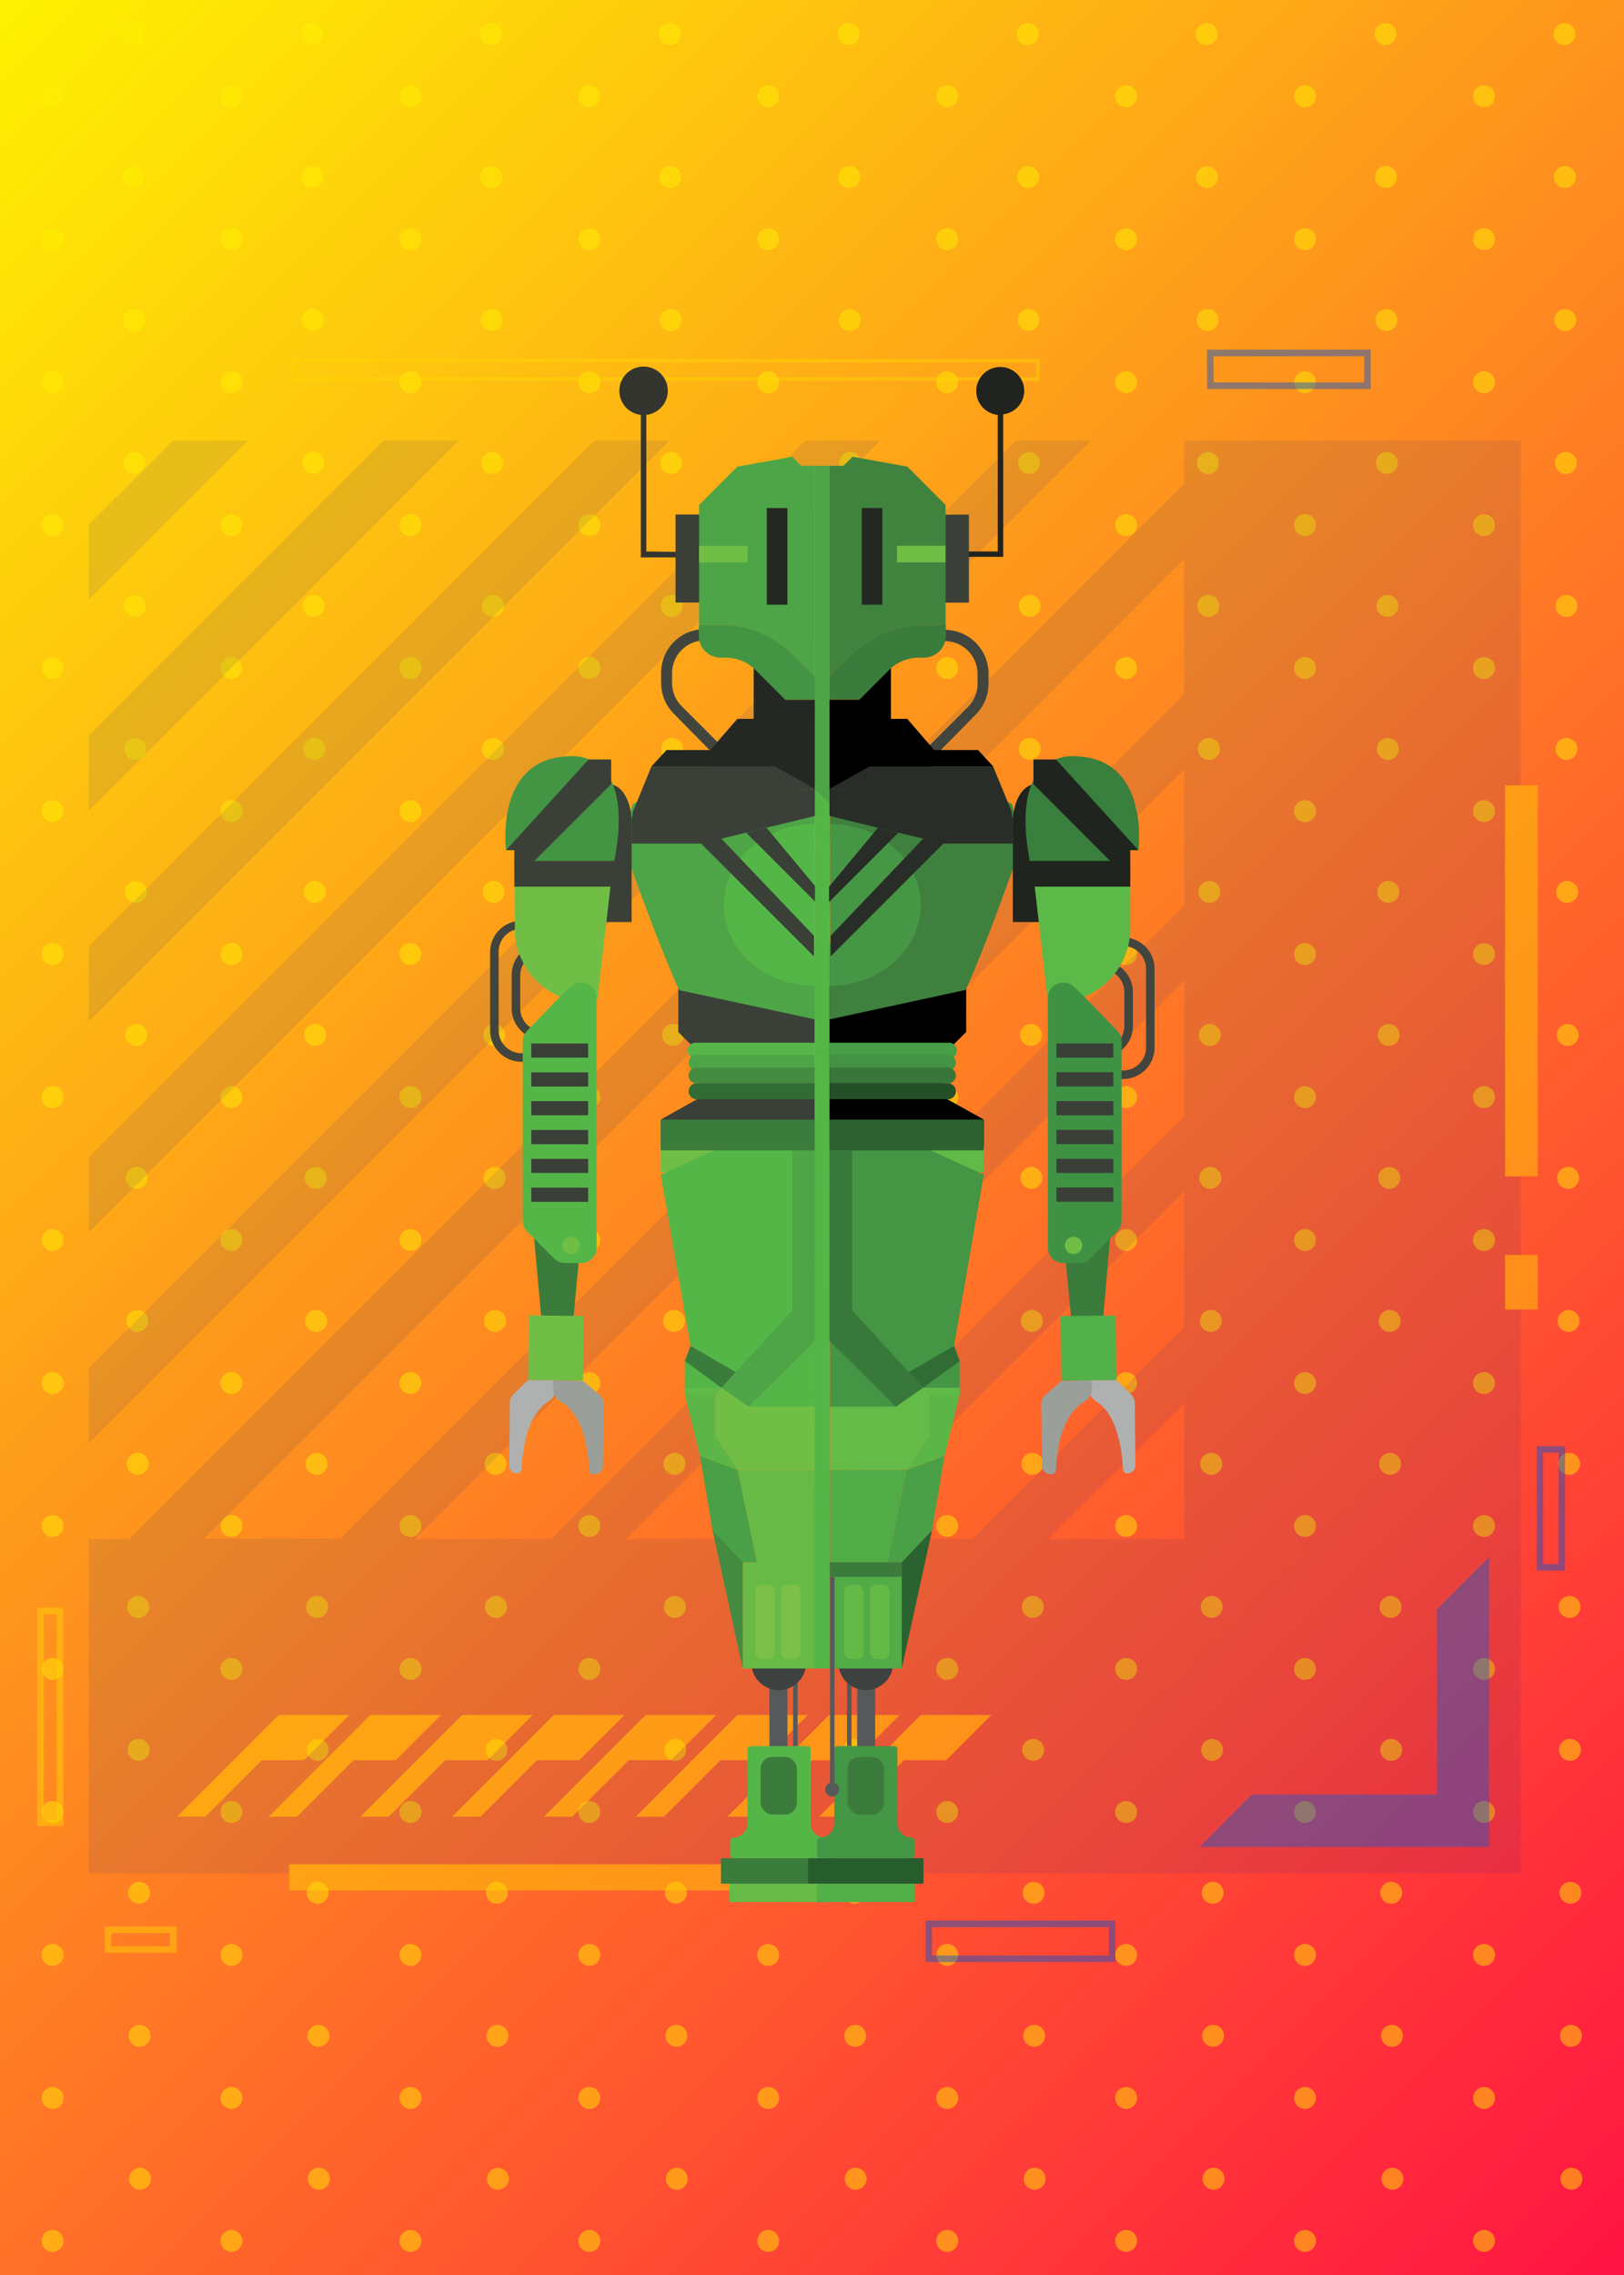 <svg xmlns="http://www.w3.org/2000/svg" xmlns:xlink="http://www.w3.org/1999/xlink" viewBox="0 0 148.25 207.55"><defs><clipPath id="clip-path"><rect width="148.25" height="207.55" style="fill:none"/></clipPath><linearGradient id="Degradado_sin_nombre_5" x1="-14.83" y1="14.83" x2="163.07" y2="192.72" gradientUnits="userSpaceOnUse"><stop offset="0" stop-color="#fef201"/><stop offset="1" stop-color="#ff1443"/></linearGradient></defs><title>Asset 168</title><g style="isolation:isolate"><g id="Layer_2" data-name="Layer 2"><g id="Layer_3" data-name="Layer 3"><g style="clip-path:url(#clip-path)"><rect width="148.25" height="207.55" style="fill:url(#Degradado_sin_nombre_5)"/><g style="opacity:0.46;mix-blend-mode:soft-light"><circle cx="4.8" cy="8.78" r="1" style="fill:#fef201"/><circle cx="4.8" cy="21.82" r="1" style="fill:#fef201"/><circle cx="4.8" cy="34.87" r="1" style="fill:#fef201"/><circle cx="4.8" cy="47.91" r="1" style="fill:#fef201"/><circle cx="4.8" cy="60.95" r="1" style="fill:#fef201"/><circle cx="4.8" cy="74" r="1" style="fill:#fef201"/><circle cx="4.8" cy="87.04" r="1" style="fill:#fef201"/><circle cx="4.8" cy="100.09" r="1" style="fill:#fef201"/><circle cx="4.8" cy="113.13" r="1" style="fill:#fef201"/><circle cx="4.8" cy="126.18" r="1" style="fill:#fef201"/><circle cx="4.8" cy="139.22" r="1" style="fill:#fef201"/><circle cx="4.8" cy="152.26" r="1" style="fill:#fef201"/><circle cx="4.8" cy="165.31" r="1" style="fill:#fef201"/><circle cx="4.8" cy="178.35" r="1" style="fill:#fef201"/><circle cx="4.8" cy="191.4" r="1" style="fill:#fef201"/><circle cx="4.8" cy="204.44" r="1" style="fill:#fef201"/><path d="M12.15,4.11a1,1,0,1,0,0-2,1,1,0,0,0-1,1A1,1,0,0,0,12.15,4.11Z" style="fill:#fef201"/><path d="M12.18,15.15a1,1,0,1,0,1,1A1,1,0,0,0,12.18,15.15Z" style="fill:#fef201"/><path d="M12.23,28.2a1,1,0,1,0,1,1A1,1,0,0,0,12.23,28.2Z" style="fill:#fef201"/><path d="M12.27,41.24a1,1,0,1,0,0,2,1,1,0,0,0,0-2Z" style="fill:#fef201"/><path d="M12.31,54.28a1,1,0,0,0-1,1,1,1,0,0,0,1,1,1,1,0,1,0,0-2Z" style="fill:#fef201"/><path d="M12.36,67.33a1,1,0,1,0,1,1A1,1,0,0,0,12.36,67.33Z" style="fill:#fef201"/><path d="M12.4,80.37a1,1,0,0,0-1,1,1,1,0,0,0,2,0A1,1,0,0,0,12.4,80.37Z" style="fill:#fef201"/><path d="M12.44,93.42a1,1,0,1,0,0,2,1,1,0,0,0,0-2Z" style="fill:#fef201"/><path d="M12.48,106.46a1,1,0,0,0,0,2,1,1,0,1,0,0-2Z" style="fill:#fef201"/><path d="M12.53,119.51a1,1,0,1,0,0,2,1,1,0,0,0,1-1A1,1,0,0,0,12.53,119.51Z" style="fill:#fef201"/><path d="M12.57,132.55a1,1,0,1,0,1,1A1,1,0,0,0,12.57,132.55Z" style="fill:#fef201"/><path d="M12.61,145.6a1,1,0,0,0-1,1,1,1,0,0,0,1,1,1,1,0,0,0,1-1A1,1,0,0,0,12.61,145.6Z" style="fill:#fef201"/><path d="M12.65,158.64a1,1,0,1,0,1,1A1,1,0,0,0,12.65,158.64Z" style="fill:#fef201"/><path d="M12.7,171.68a1,1,0,0,0-1,1,1,1,0,0,0,2,0A1,1,0,0,0,12.7,171.68Z" style="fill:#fef201"/><path d="M12.74,184.73a1,1,0,1,0,1,1A1,1,0,0,0,12.74,184.73Z" style="fill:#fef201"/><path d="M12.78,197.77a1,1,0,1,0,0,2,1,1,0,0,0,1-1A1,1,0,0,0,12.78,197.77Z" style="fill:#fef201"/><circle cx="21.13" cy="8.78" r="1" style="fill:#fef201"/><circle cx="21.13" cy="21.82" r="1" style="fill:#fef201"/><circle cx="21.13" cy="34.87" r="1" style="fill:#fef201"/><circle cx="21.13" cy="47.91" r="1" style="fill:#fef201"/><circle cx="21.13" cy="60.95" r="1" style="fill:#fef201"/><circle cx="21.13" cy="74" r="1" style="fill:#fef201"/><circle cx="21.13" cy="87.04" r="1" style="fill:#fef201"/><circle cx="21.13" cy="100.09" r="1" style="fill:#fef201"/><circle cx="21.13" cy="113.13" r="1" style="fill:#fef201"/><circle cx="21.13" cy="126.18" r="1" style="fill:#fef201"/><circle cx="21.13" cy="139.22" r="1" style="fill:#fef201"/><circle cx="21.13" cy="152.26" r="1" style="fill:#fef201"/><circle cx="21.13" cy="165.31" r="1" style="fill:#fef201"/><circle cx="21.13" cy="178.35" r="1" style="fill:#fef201"/><circle cx="21.13" cy="191.4" r="1" style="fill:#fef201"/><circle cx="21.13" cy="204.44" r="1" style="fill:#fef201"/><path d="M28.48,4.11a1,1,0,0,0,1-1,1,1,0,1,0-1,1Z" style="fill:#fef201"/><path d="M28.52,15.15a1,1,0,0,0-1,1,1,1,0,1,0,1-1Z" style="fill:#fef201"/><path d="M28.56,28.2a1,1,0,0,0-1,1,1,1,0,0,0,1,1,1,1,0,0,0,0-2Z" style="fill:#fef201"/><path d="M28.6,41.24a1,1,0,0,0,0,2,1,1,0,1,0,0-2Z" style="fill:#fef201"/><path d="M28.65,54.28a1,1,0,0,0-1,1,1,1,0,0,0,1,1,1,1,0,1,0,0-2Z" style="fill:#fef201"/><path d="M28.69,67.33a1,1,0,1,0,1,1A1,1,0,0,0,28.69,67.33Z" style="fill:#fef201"/><path d="M28.73,80.37a1,1,0,1,0,0,2,1,1,0,0,0,1-1A1,1,0,0,0,28.73,80.37Z" style="fill:#fef201"/><path d="M28.77,93.42a1,1,0,0,0,0,2,1,1,0,1,0,0-2Z" style="fill:#fef201"/><path d="M28.82,106.46a1,1,0,1,0,1,1A1,1,0,0,0,28.82,106.46Z" style="fill:#fef201"/><path d="M28.86,119.51a1,1,0,1,0,1,1A1,1,0,0,0,28.86,119.51Z" style="fill:#fef201"/><path d="M28.9,132.55a1,1,0,1,0,1,1A1,1,0,0,0,28.9,132.55Z" style="fill:#fef201"/><path d="M28.94,145.6a1,1,0,0,0,0,2,1,1,0,0,0,1-1A1,1,0,0,0,28.94,145.6Z" style="fill:#fef201"/><path d="M29,158.64a1,1,0,1,0,1,1A1,1,0,0,0,29,158.64Z" style="fill:#fef201"/><path d="M29,171.68a1,1,0,0,0-1,1,1,1,0,0,0,2,0A1,1,0,0,0,29,171.68Z" style="fill:#fef201"/><path d="M29.07,184.73a1,1,0,0,0-1,1,1,1,0,1,0,1-1Z" style="fill:#fef201"/><path d="M29.11,197.77a1,1,0,1,0,1,1A1,1,0,0,0,29.11,197.77Z" style="fill:#fef201"/><circle cx="37.47" cy="8.78" r="1" style="fill:#fef201"/><circle cx="37.47" cy="21.82" r="1" style="fill:#fef201"/><circle cx="37.47" cy="34.87" r="1" style="fill:#fef201"/><circle cx="37.47" cy="47.91" r="1" style="fill:#fef201"/><circle cx="37.47" cy="60.95" r="1" style="fill:#fef201"/><circle cx="37.47" cy="74" r="1" style="fill:#fef201"/><circle cx="37.47" cy="87.04" r="1" style="fill:#fef201"/><circle cx="37.47" cy="100.09" r="1" style="fill:#fef201"/><circle cx="37.47" cy="113.13" r="1" style="fill:#fef201"/><circle cx="37.47" cy="126.18" r="1" style="fill:#fef201"/><circle cx="37.47" cy="139.22" r="1" style="fill:#fef201"/><circle cx="37.47" cy="152.26" r="1" style="fill:#fef201"/><circle cx="37.47" cy="165.31" r="1" style="fill:#fef201"/><circle cx="37.47" cy="178.35" r="1" style="fill:#fef201"/><circle cx="37.47" cy="191.4" r="1" style="fill:#fef201"/><circle cx="37.47" cy="204.44" r="1" style="fill:#fef201"/><path d="M44.82,4.11a1,1,0,1,0-1-1A1,1,0,0,0,44.82,4.11Z" style="fill:#fef201"/><path d="M44.85,15.15a1,1,0,1,0,0,2,1,1,0,0,0,1-1A1,1,0,0,0,44.85,15.15Z" style="fill:#fef201"/><path d="M44.89,28.2a1,1,0,0,0,0,2,1,1,0,0,0,1-1A1,1,0,0,0,44.89,28.2Z" style="fill:#fef201"/><path d="M44.94,41.24a1,1,0,1,0,1,1A1,1,0,0,0,44.94,41.24Z" style="fill:#fef201"/><path d="M45,54.28a1,1,0,0,0-1,1,1,1,0,0,0,2,0A1,1,0,0,0,45,54.28Z" style="fill:#fef201"/><path d="M45,67.33a1,1,0,0,0-1,1,1,1,0,1,0,1-1Z" style="fill:#fef201"/><path d="M45.06,80.37a1,1,0,0,0-1,1,1,1,0,0,0,1,1,1,1,0,1,0,0-2Z" style="fill:#fef201"/><path d="M45.11,93.42a1,1,0,1,0,1,1A1,1,0,0,0,45.11,93.42Z" style="fill:#fef201"/><path d="M45.15,106.46a1,1,0,1,0,0,2,1,1,0,0,0,0-2Z" style="fill:#fef201"/><path d="M45.19,119.51a1,1,0,0,0-1,1,1,1,0,1,0,1-1Z" style="fill:#fef201"/><path d="M45.24,132.55a1,1,0,1,0,1,1A1,1,0,0,0,45.24,132.55Z" style="fill:#fef201"/><path d="M45.28,145.6a1,1,0,1,0,1,1A1,1,0,0,0,45.28,145.6Z" style="fill:#fef201"/><path d="M45.32,158.64a1,1,0,1,0,0,2,1,1,0,0,0,0-2Z" style="fill:#fef201"/><path d="M45.36,171.68a1,1,0,0,0-1,1,1,1,0,0,0,1,1,1,1,0,1,0,0-2Z" style="fill:#fef201"/><path d="M45.41,184.73a1,1,0,1,0,1,1A1,1,0,0,0,45.41,184.73Z" style="fill:#fef201"/><path d="M45.45,197.77a1,1,0,0,0-1,1,1,1,0,1,0,1-1Z" style="fill:#fef201"/><circle cx="53.8" cy="8.78" r="1" style="fill:#fef201"/><circle cx="53.8" cy="21.82" r="1" style="fill:#fef201"/><circle cx="53.8" cy="34.87" r="1" style="fill:#fef201"/><circle cx="53.8" cy="47.91" r="1" style="fill:#fef201"/><circle cx="53.8" cy="60.95" r="1" style="fill:#fef201"/><circle cx="53.8" cy="74" r="1" style="fill:#fef201"/><circle cx="53.8" cy="87.04" r="1" style="fill:#fef201"/><circle cx="53.8" cy="100.09" r="1" style="fill:#fef201"/><circle cx="53.8" cy="113.13" r="1" style="fill:#fef201"/><circle cx="53.8" cy="126.18" r="1" style="fill:#fef201"/><circle cx="53.8" cy="139.22" r="1" style="fill:#fef201"/><circle cx="53.8" cy="152.26" r="1" style="fill:#fef201"/><circle cx="53.8" cy="165.31" r="1" style="fill:#fef201"/><circle cx="53.8" cy="178.35" r="1" style="fill:#fef201"/><circle cx="53.8" cy="191.4" r="1" style="fill:#fef201"/><circle cx="53.8" cy="204.44" r="1" style="fill:#fef201"/><path d="M61.15,4.11a1,1,0,1,0,0-2,1,1,0,0,0-1,1A1,1,0,0,0,61.15,4.11Z" style="fill:#fef201"/><path d="M61.18,15.15a1,1,0,1,0,1,1A1,1,0,0,0,61.18,15.15Z" style="fill:#fef201"/><path d="M61.23,28.2a1,1,0,1,0,1,1A1,1,0,0,0,61.23,28.2Z" style="fill:#fef201"/><path d="M61.27,41.24a1,1,0,1,0,0,2,1,1,0,0,0,0-2Z" style="fill:#fef201"/><path d="M61.31,54.28a1,1,0,0,0-1,1,1,1,0,0,0,1,1,1,1,0,1,0,0-2Z" style="fill:#fef201"/><path d="M61.36,67.33a1,1,0,1,0,1,1A1,1,0,0,0,61.36,67.33Z" style="fill:#fef201"/><path d="M61.4,80.37a1,1,0,0,0-1,1,1,1,0,0,0,2,0A1,1,0,0,0,61.4,80.37Z" style="fill:#fef201"/><path d="M61.44,93.42a1,1,0,1,0,0,2,1,1,0,0,0,0-2Z" style="fill:#fef201"/><path d="M61.48,106.46a1,1,0,0,0,0,2,1,1,0,1,0,0-2Z" style="fill:#fef201"/><path d="M61.53,119.51a1,1,0,0,0,0,2,1,1,0,0,0,1-1A1,1,0,0,0,61.53,119.51Z" style="fill:#fef201"/><path d="M61.57,132.55a1,1,0,1,0,1,1A1,1,0,0,0,61.57,132.55Z" style="fill:#fef201"/><path d="M61.61,145.6a1,1,0,0,0-1,1,1,1,0,0,0,1,1,1,1,0,0,0,1-1A1,1,0,0,0,61.61,145.6Z" style="fill:#fef201"/><path d="M61.65,158.64a1,1,0,1,0,1,1A1,1,0,0,0,61.65,158.64Z" style="fill:#fef201"/><path d="M61.7,171.68a1,1,0,0,0-1,1,1,1,0,0,0,2,0A1,1,0,0,0,61.7,171.68Z" style="fill:#fef201"/><path d="M61.74,184.73a1,1,0,1,0,1,1A1,1,0,0,0,61.74,184.73Z" style="fill:#fef201"/><path d="M61.78,197.77a1,1,0,1,0,0,2,1,1,0,0,0,1-1A1,1,0,0,0,61.78,197.77Z" style="fill:#fef201"/><circle cx="70.13" cy="8.78" r="1" style="fill:#fef201"/><circle cx="70.13" cy="21.82" r="1" style="fill:#fef201"/><circle cx="70.13" cy="34.87" r="1" style="fill:#fef201"/><circle cx="70.13" cy="47.91" r="1" style="fill:#fef201"/><circle cx="70.13" cy="60.95" r="1" style="fill:#fef201"/><circle cx="70.13" cy="74" r="1" style="fill:#fef201"/><circle cx="70.13" cy="87.04" r="1" style="fill:#fef201"/><circle cx="70.13" cy="100.09" r="1" style="fill:#fef201"/><circle cx="70.13" cy="113.13" r="1" style="fill:#fef201"/><circle cx="70.13" cy="126.18" r="1" style="fill:#fef201"/><circle cx="70.13" cy="139.22" r="1" style="fill:#fef201"/><circle cx="70.13" cy="152.26" r="1" style="fill:#fef201"/><circle cx="70.13" cy="165.31" r="1" style="fill:#fef201"/><circle cx="70.13" cy="178.35" r="1" style="fill:#fef201"/><circle cx="70.13" cy="191.4" r="1" style="fill:#fef201"/><circle cx="70.13" cy="204.44" r="1" style="fill:#fef201"/><path d="M77.48,4.11a1,1,0,0,0,1-1,1,1,0,1,0-1,1Z" style="fill:#fef201"/><path d="M77.52,15.15a1,1,0,0,0-1,1,1,1,0,1,0,1-1Z" style="fill:#fef201"/><path d="M77.56,28.2a1,1,0,0,0-1,1,1,1,0,0,0,1,1,1,1,0,0,0,0-2Z" style="fill:#fef201"/><path d="M77.6,41.24a1,1,0,0,0,0,2,1,1,0,1,0,0-2Z" style="fill:#fef201"/><path d="M77.65,54.28a1,1,0,0,0-1,1,1,1,0,0,0,1,1,1,1,0,0,0,0-2Z" style="fill:#fef201"/><path d="M77.69,67.33a1,1,0,1,0,1,1A1,1,0,0,0,77.69,67.33Z" style="fill:#fef201"/><path d="M77.73,80.37a1,1,0,1,0,0,2,1,1,0,0,0,1-1A1,1,0,0,0,77.73,80.37Z" style="fill:#fef201"/><path d="M77.77,93.42a1,1,0,0,0,0,2,1,1,0,1,0,0-2Z" style="fill:#fef201"/><path d="M77.82,106.46a1,1,0,1,0,1,1A1,1,0,0,0,77.82,106.46Z" style="fill:#fef201"/><path d="M77.86,119.51a1,1,0,1,0,1,1A1,1,0,0,0,77.86,119.51Z" style="fill:#fef201"/><path d="M77.9,132.55a1,1,0,1,0,1,1A1,1,0,0,0,77.9,132.55Z" style="fill:#fef201"/><path d="M77.94,145.6a1,1,0,0,0,0,2,1,1,0,0,0,1-1A1,1,0,0,0,77.94,145.6Z" style="fill:#fef201"/><path d="M78,158.64a1,1,0,1,0,1,1A1,1,0,0,0,78,158.64Z" style="fill:#fef201"/><path d="M78,171.68a1,1,0,0,0-1,1,1,1,0,0,0,2,0A1,1,0,0,0,78,171.68Z" style="fill:#fef201"/><path d="M78.07,184.73a1,1,0,0,0-1,1,1,1,0,1,0,1-1Z" style="fill:#fef201"/><path d="M78.11,197.77a1,1,0,1,0,1,1A1,1,0,0,0,78.11,197.77Z" style="fill:#fef201"/><circle cx="86.47" cy="8.78" r="1" style="fill:#fef201"/><circle cx="86.47" cy="21.82" r="1" style="fill:#fef201"/><circle cx="86.47" cy="34.87" r="1" style="fill:#fef201"/><circle cx="86.47" cy="47.91" r="1" style="fill:#fef201"/><circle cx="86.47" cy="60.95" r="1" style="fill:#fef201"/><circle cx="86.47" cy="74" r="1" style="fill:#fef201"/><circle cx="86.47" cy="87.04" r="1" style="fill:#fef201"/><circle cx="86.47" cy="100.09" r="1" style="fill:#fef201"/><circle cx="86.47" cy="113.13" r="1" style="fill:#fef201"/><circle cx="86.47" cy="126.18" r="1" style="fill:#fef201"/><circle cx="86.47" cy="139.22" r="1" style="fill:#fef201"/><circle cx="86.47" cy="152.26" r="1" style="fill:#fef201"/><circle cx="86.47" cy="165.31" r="1" style="fill:#fef201"/><circle cx="86.47" cy="178.35" r="1" style="fill:#fef201"/><circle cx="86.47" cy="191.4" r="1" style="fill:#fef201"/><circle cx="86.47" cy="204.44" r="1" style="fill:#fef201"/><path d="M93.82,4.11a1,1,0,1,0-1-1A1,1,0,0,0,93.82,4.11Z" style="fill:#fef201"/><path d="M93.85,15.15a1,1,0,1,0,0,2,1,1,0,0,0,1-1A1,1,0,0,0,93.85,15.15Z" style="fill:#fef201"/><path d="M93.89,28.2a1,1,0,0,0,0,2,1,1,0,0,0,1-1A1,1,0,0,0,93.89,28.2Z" style="fill:#fef201"/><path d="M93.94,41.24a1,1,0,1,0,1,1A1,1,0,0,0,93.94,41.24Z" style="fill:#fef201"/><path d="M94,54.28a1,1,0,0,0-1,1,1,1,0,0,0,2,0A1,1,0,0,0,94,54.28Z" style="fill:#fef201"/><path d="M94,67.33a1,1,0,0,0-1,1,1,1,0,1,0,1-1Z" style="fill:#fef201"/><path d="M94.06,80.37a1,1,0,0,0-1,1,1,1,0,0,0,1,1,1,1,0,1,0,0-2Z" style="fill:#fef201"/><path d="M94.11,93.42a1,1,0,1,0,1,1A1,1,0,0,0,94.11,93.42Z" style="fill:#fef201"/><path d="M94.15,106.46a1,1,0,1,0,0,2,1,1,0,0,0,0-2Z" style="fill:#fef201"/><path d="M94.19,119.51a1,1,0,0,0-1,1,1,1,0,1,0,1-1Z" style="fill:#fef201"/><path d="M94.24,132.55a1,1,0,1,0,1,1A1,1,0,0,0,94.24,132.55Z" style="fill:#fef201"/><path d="M94.28,145.6a1,1,0,1,0,1,1A1,1,0,0,0,94.28,145.6Z" style="fill:#fef201"/><path d="M94.32,158.64a1,1,0,1,0,0,2,1,1,0,0,0,0-2Z" style="fill:#fef201"/><path d="M94.36,171.68a1,1,0,0,0-1,1,1,1,0,0,0,1,1,1,1,0,1,0,0-2Z" style="fill:#fef201"/><path d="M94.41,184.73a1,1,0,1,0,1,1A1,1,0,0,0,94.41,184.73Z" style="fill:#fef201"/><path d="M94.45,197.77a1,1,0,0,0-1,1,1,1,0,1,0,1-1Z" style="fill:#fef201"/><circle cx="102.8" cy="8.78" r="1" style="fill:#fef201"/><circle cx="102.8" cy="21.82" r="1" style="fill:#fef201"/><circle cx="102.8" cy="34.87" r="1" style="fill:#fef201"/><circle cx="102.8" cy="47.91" r="1" style="fill:#fef201"/><circle cx="102.8" cy="60.95" r="1" style="fill:#fef201"/><circle cx="102.8" cy="74" r="1" style="fill:#fef201"/><circle cx="102.8" cy="87.04" r="1" style="fill:#fef201"/><circle cx="102.8" cy="100.09" r="1" style="fill:#fef201"/><circle cx="102.8" cy="113.13" r="1" style="fill:#fef201"/><circle cx="102.8" cy="126.18" r="1" style="fill:#fef201"/><circle cx="102.8" cy="139.22" r="1" style="fill:#fef201"/><circle cx="102.8" cy="152.26" r="1" style="fill:#fef201"/><circle cx="102.8" cy="165.31" r="1" style="fill:#fef201"/><circle cx="102.8" cy="178.35" r="1" style="fill:#fef201"/><circle cx="102.8" cy="191.4" r="1" style="fill:#fef201"/><circle cx="102.8" cy="204.44" r="1" style="fill:#fef201"/><path d="M110.15,4.11a1,1,0,1,0,0-2,1,1,0,0,0-1,1A1,1,0,0,0,110.15,4.11Z" style="fill:#fef201"/><path d="M110.18,15.15a1,1,0,1,0,1,1A1,1,0,0,0,110.18,15.15Z" style="fill:#fef201"/><path d="M110.23,28.2a1,1,0,1,0,1,1A1,1,0,0,0,110.23,28.2Z" style="fill:#fef201"/><path d="M110.27,41.24a1,1,0,1,0,0,2,1,1,0,0,0,0-2Z" style="fill:#fef201"/><path d="M110.31,54.28a1,1,0,0,0-1,1,1,1,0,0,0,1,1,1,1,0,1,0,0-2Z" style="fill:#fef201"/><path d="M110.36,67.33a1,1,0,1,0,1,1A1,1,0,0,0,110.36,67.33Z" style="fill:#fef201"/><path d="M110.4,80.37a1,1,0,0,0-1,1,1,1,0,0,0,2,0A1,1,0,0,0,110.4,80.37Z" style="fill:#fef201"/><path d="M110.44,93.42a1,1,0,1,0,0,2,1,1,0,0,0,0-2Z" style="fill:#fef201"/><path d="M110.48,106.46a1,1,0,0,0,0,2,1,1,0,1,0,0-2Z" style="fill:#fef201"/><path d="M110.53,119.51a1,1,0,0,0,0,2,1,1,0,0,0,1-1A1,1,0,0,0,110.53,119.51Z" style="fill:#fef201"/><path d="M110.57,132.55a1,1,0,1,0,1,1A1,1,0,0,0,110.57,132.55Z" style="fill:#fef201"/><path d="M110.61,145.6a1,1,0,0,0-1,1,1,1,0,0,0,1,1,1,1,0,0,0,1-1A1,1,0,0,0,110.61,145.6Z" style="fill:#fef201"/><path d="M110.65,158.64a1,1,0,1,0,1,1A1,1,0,0,0,110.65,158.64Z" style="fill:#fef201"/><path d="M110.7,171.68a1,1,0,0,0-1,1,1,1,0,0,0,2,0A1,1,0,0,0,110.7,171.68Z" style="fill:#fef201"/><path d="M110.74,184.73a1,1,0,1,0,1,1A1,1,0,0,0,110.74,184.73Z" style="fill:#fef201"/><path d="M110.78,197.77a1,1,0,1,0,0,2,1,1,0,0,0,1-1A1,1,0,0,0,110.78,197.77Z" style="fill:#fef201"/><circle cx="119.13" cy="8.78" r="1" style="fill:#fef201"/><circle cx="119.13" cy="21.82" r="1" style="fill:#fef201"/><circle cx="119.13" cy="34.87" r="1" style="fill:#fef201"/><circle cx="119.13" cy="47.91" r="1" style="fill:#fef201"/><circle cx="119.13" cy="60.95" r="1" style="fill:#fef201"/><circle cx="119.13" cy="74" r="1" style="fill:#fef201"/><circle cx="119.13" cy="87.04" r="1" style="fill:#fef201"/><circle cx="119.13" cy="100.09" r="1" style="fill:#fef201"/><circle cx="119.13" cy="113.13" r="1" style="fill:#fef201"/><circle cx="119.13" cy="126.18" r="1" style="fill:#fef201"/><circle cx="119.13" cy="139.22" r="1" style="fill:#fef201"/><circle cx="119.13" cy="152.26" r="1" style="fill:#fef201"/><circle cx="119.13" cy="165.31" r="1" style="fill:#fef201"/><circle cx="119.13" cy="178.35" r="1" style="fill:#fef201"/><circle cx="119.13" cy="191.4" r="1" style="fill:#fef201"/><circle cx="119.13" cy="204.44" r="1" style="fill:#fef201"/><path d="M126.48,4.11a1,1,0,0,0,1-1,1,1,0,1,0-1,1Z" style="fill:#fef201"/><path d="M126.52,15.15a1,1,0,0,0-1,1,1,1,0,1,0,1-1Z" style="fill:#fef201"/><path d="M126.56,28.2a1,1,0,0,0-1,1,1,1,0,0,0,1,1,1,1,0,0,0,0-2Z" style="fill:#fef201"/><path d="M126.6,41.24a1,1,0,0,0,0,2,1,1,0,1,0,0-2Z" style="fill:#fef201"/><path d="M126.65,54.28a1,1,0,0,0-1,1,1,1,0,0,0,1,1,1,1,0,0,0,0-2Z" style="fill:#fef201"/><path d="M126.69,67.33a1,1,0,1,0,1,1A1,1,0,0,0,126.69,67.33Z" style="fill:#fef201"/><path d="M126.73,80.37a1,1,0,1,0,0,2,1,1,0,0,0,1-1A1,1,0,0,0,126.73,80.37Z" style="fill:#fef201"/><path d="M126.77,93.42a1,1,0,0,0,0,2,1,1,0,1,0,0-2Z" style="fill:#fef201"/><path d="M126.82,106.46a1,1,0,1,0,1,1A1,1,0,0,0,126.82,106.46Z" style="fill:#fef201"/><path d="M126.86,119.51a1,1,0,1,0,1,1A1,1,0,0,0,126.86,119.51Z" style="fill:#fef201"/><path d="M126.9,132.55a1,1,0,1,0,1,1A1,1,0,0,0,126.9,132.55Z" style="fill:#fef201"/><path d="M126.94,145.6a1,1,0,0,0,0,2,1,1,0,0,0,1-1A1,1,0,0,0,126.94,145.6Z" style="fill:#fef201"/><path d="M127,158.64a1,1,0,1,0,1,1A1,1,0,0,0,127,158.64Z" style="fill:#fef201"/><path d="M127,171.68a1,1,0,0,0-1,1,1,1,0,0,0,2,0A1,1,0,0,0,127,171.68Z" style="fill:#fef201"/><path d="M127.07,184.73a1,1,0,0,0-1,1,1,1,0,1,0,1-1Z" style="fill:#fef201"/><path d="M127.11,197.77a1,1,0,1,0,1,1A1,1,0,0,0,127.11,197.77Z" style="fill:#fef201"/><circle cx="135.47" cy="8.78" r="1" style="fill:#fef201"/><circle cx="135.47" cy="21.82" r="1" style="fill:#fef201"/><circle cx="135.47" cy="34.87" r="1" style="fill:#fef201"/><circle cx="135.47" cy="47.91" r="1" style="fill:#fef201"/><circle cx="135.47" cy="60.95" r="1" style="fill:#fef201"/><circle cx="135.47" cy="74" r="1" style="fill:#fef201"/><circle cx="135.47" cy="87.04" r="1" style="fill:#fef201"/><circle cx="135.47" cy="100.09" r="1" style="fill:#fef201"/><circle cx="135.47" cy="113.13" r="1" style="fill:#fef201"/><circle cx="135.47" cy="126.18" r="1" style="fill:#fef201"/><circle cx="135.47" cy="139.22" r="1" style="fill:#fef201"/><circle cx="135.47" cy="152.26" r="1" style="fill:#fef201"/><circle cx="135.47" cy="165.31" r="1" style="fill:#fef201"/><circle cx="135.47" cy="178.35" r="1" style="fill:#fef201"/><circle cx="135.47" cy="191.4" r="1" style="fill:#fef201"/><circle cx="135.47" cy="204.44" r="1" style="fill:#fef201"/><path d="M142.82,4.11a1,1,0,1,0-1-1A1,1,0,0,0,142.82,4.11Z" style="fill:#fef201"/><path d="M142.85,15.15a1,1,0,1,0,0,2,1,1,0,0,0,1-1A1,1,0,0,0,142.85,15.15Z" style="fill:#fef201"/><path d="M142.89,28.2a1,1,0,0,0,0,2,1,1,0,0,0,1-1A1,1,0,0,0,142.89,28.2Z" style="fill:#fef201"/><path d="M142.94,41.24a1,1,0,1,0,1,1A1,1,0,0,0,142.94,41.24Z" style="fill:#fef201"/><path d="M143,54.28a1,1,0,0,0-1,1,1,1,0,0,0,2,0A1,1,0,0,0,143,54.28Z" style="fill:#fef201"/><path d="M143,67.33a1,1,0,0,0-1,1,1,1,0,1,0,1-1Z" style="fill:#fef201"/><path d="M143.06,80.37a1,1,0,0,0-1,1,1,1,0,0,0,1,1,1,1,0,1,0,0-2Z" style="fill:#fef201"/><path d="M143.11,93.42a1,1,0,1,0,1,1A1,1,0,0,0,143.11,93.42Z" style="fill:#fef201"/><path d="M143.15,106.46a1,1,0,1,0,0,2,1,1,0,0,0,0-2Z" style="fill:#fef201"/><path d="M143.19,119.51a1,1,0,0,0-1,1,1,1,0,1,0,1-1Z" style="fill:#fef201"/><path d="M143.24,132.55a1,1,0,1,0,1,1A1,1,0,0,0,143.24,132.55Z" style="fill:#fef201"/><path d="M143.28,145.6a1,1,0,1,0,1,1A1,1,0,0,0,143.28,145.6Z" style="fill:#fef201"/><path d="M143.32,158.64a1,1,0,1,0,0,2,1,1,0,0,0,0-2Z" style="fill:#fef201"/><path d="M143.36,171.68a1,1,0,0,0-1,1,1,1,0,0,0,1,1,1,1,0,1,0,0-2Z" style="fill:#fef201"/><path d="M143.41,184.73a1,1,0,1,0,1,1A1,1,0,0,0,143.41,184.73Z" style="fill:#fef201"/><path d="M143.45,197.77a1,1,0,0,0-1,1,1,1,0,1,0,1-1Z" style="fill:#fef201"/></g></g><g style="opacity:0.45"><polygon points="80.36 40.2 73.51 40.2 8.1 105.61 8.1 112.45 80.36 40.2" style="fill:#00158e;opacity:0.2"/><polygon points="99.61 40.2 92.76 40.2 8.1 124.85 8.1 131.7 99.61 40.2" style="fill:#00158e;opacity:0.2"/><polygon points="61.11 40.2 54.27 40.2 8.1 86.36 8.1 93.21 61.11 40.2" style="fill:#00158e;opacity:0.2"/><polygon points="41.86 40.2 35.02 40.2 8.1 67.11 8.1 73.96 41.86 40.2" style="fill:#00158e;opacity:0.2"/><polygon points="22.62 40.2 15.77 40.2 8.1 47.86 8.1 54.71 22.62 40.2" style="fill:#00158e;opacity:0.2"/><path d="M108.1,40.2v3.91L11.81,140.4H8.1v30.51H138.82V40.2Zm0,100.2H95.65L108.1,128Zm0-19.3L88.8,140.4H76.4l31.7-31.7Zm0-19.25L69.56,140.4H57.15L108.1,89.45Zm0-19.25L50.31,140.4H37.91L108.1,70.2Zm0-19.24-77,77H18.66L108.1,51Z" style="fill:#00158e;opacity:0.2"/><polygon points="135.94 168.5 135.94 142.05 131.16 146.84 131.16 163.71 114.28 163.71 109.5 168.5 135.94 168.5" style="fill:#0751cf"/><rect x="137.39" y="71.65" width="2.99" height="35.67" style="fill:gold"/><rect x="137.39" y="114.49" width="2.99" height="4.98" style="fill:gold"/><rect x="26.4" y="170.08" width="48.42" height="2.39" style="fill:gold"/><polygon points="23.9 160.58 27.76 160.58 31.88 156.46 25.44 156.46 16.15 165.74 18.74 165.74 23.9 160.58" style="fill:gold"/><polygon points="32.27 160.58 36.13 160.58 40.26 156.46 33.81 156.46 24.53 165.74 27.11 165.74 32.27 160.58" style="fill:gold"/><polygon points="40.65 160.58 44.51 160.58 48.63 156.46 42.19 156.46 32.9 165.74 35.48 165.74 40.65 160.58" style="fill:gold"/><polygon points="49.02 160.58 52.88 160.58 57.01 156.46 50.56 156.46 41.28 165.74 43.86 165.74 49.02 160.58" style="fill:gold"/><polygon points="57.4 160.58 61.26 160.58 65.38 156.46 58.94 156.46 49.65 165.74 52.23 165.74 57.4 160.58" style="fill:gold"/><polygon points="65.77 160.58 69.63 160.58 73.75 156.46 67.31 156.46 58.03 165.74 60.61 165.74 65.77 160.58" style="fill:gold"/><polygon points="74.15 160.58 78.01 160.58 82.13 156.46 75.69 156.46 66.4 165.74 68.98 165.74 74.15 160.58" style="fill:gold"/><polygon points="82.52 160.58 86.38 160.58 90.5 156.46 84.06 156.46 74.77 165.74 77.36 165.74 82.52 160.58" style="fill:gold"/><path d="M125.13,35.49H110.19V31.9h14.94Zm-14.34-.6h13.75V32.5H110.79Z" style="fill:#0751cf"/><path d="M142.87,143.28h-2.59V131.93h2.59Zm-2-.59h1.39V132.52h-1.39Z" style="fill:#0751cf"/><path d="M101.82,179H84.49v-3.79h17.33Zm-16.74-.6h16.14v-2.59H85.08Z" style="fill:#0751cf"/><path d="M16.14,178.15H9.57v-2.39h6.57Zm-6-.59h5.38v-1.2H10.16Z" style="fill:gold"/><path d="M5.78,166.6H3.39V146.67H5.78ZM4,166H5.18V147.27H4Z" style="fill:gold"/><polygon points="94.75 34.58 94.75 34.43 26.95 34.43 26.95 33.06 94.6 33.06 94.6 34.58 94.75 34.58 94.75 34.43 94.75 34.58 94.9 34.58 94.9 32.76 26.65 32.76 26.65 34.73 94.9 34.73 94.9 34.58 94.75 34.58" style="fill:gold"/></g><path d="M66.59,70.27l.74-.74-5.11-5.11a3,3,0,0,1-.87-2.1v-.9a3,3,0,0,1,3-3V57.39a4,4,0,0,0-4,4v.9a4,4,0,0,0,1.18,2.84Z" style="fill:#41453e"/><path d="M84,70.34l-.74-.74,5.11-5.11a3,3,0,0,0,.87-2.1v-.9a3,3,0,0,0-3-3V57.46a4,4,0,0,1,4,4v.9a4,4,0,0,1-1.18,2.84Z" style="fill:#41453e"/><path d="M50.07,86.86v-.78h-.49A2.87,2.87,0,0,0,46.71,89V92a2.88,2.88,0,0,0,2.87,2.87v-.78A2.1,2.1,0,0,1,47.49,92V89a2.09,2.09,0,0,1,2.09-2.09Z" style="fill:#41453e"/><path d="M50.83,84.73V84H47.61a2.87,2.87,0,0,0-2.87,2.87V94a2.87,2.87,0,0,0,2.87,2.87H48v-.78h-.37A2.09,2.09,0,0,1,45.52,94V86.82a2.09,2.09,0,0,1,2.09-2.09Z" style="fill:#41453e"/><path d="M100.07,88.43v-.78h.48a2.87,2.87,0,0,1,2.87,2.87V93.6a2.87,2.87,0,0,1-2.87,2.87v-.78a2.09,2.09,0,0,0,2.09-2.09V90.52a2.09,2.09,0,0,0-2.09-2.09Z" style="fill:#41453e"/><path d="M99.3,86.3v-.78h3.23a2.88,2.88,0,0,1,2.87,2.87v7.18a2.88,2.88,0,0,1-2.87,2.87h-.37v-.78h.37a2.1,2.1,0,0,0,2.09-2.09V88.39a2.1,2.1,0,0,0-2.09-2.09Z" style="fill:#41453e"/><path d="M59,50.31V37.85a2.21,2.21,0,1,0-.5,0v13h3.88v-.49Z" style="fill:#33352e"/><path d="M93.5,35.67a2.19,2.19,0,1,0-2.42,2.18V50.31H87.7v.49h3.88v-13A2.18,2.18,0,0,0,93.5,35.67Z" style="fill:#20231f"/><polygon points="60.32 102.14 64 100.08 64 96.23 61.92 94.15 61.92 89.94 74.36 89.94 74.36 104.63 60.32 104.63 60.32 102.14" style="fill:#3a3f37"/><path d="M51.23,99.39l-3,0a3.59,3.59,0,0,1-.46,0h0l1,9.26,4.37.05.11-10.16A2.66,2.66,0,0,1,51.23,99.39Z" style="fill:#585c52"/><path d="M49.53,107.85l2.79,0a1.11,1.11,0,0,1,1.09,1.22L52.3,120.7l-2.84,0-1.05-11.6A1.11,1.11,0,0,1,49.53,107.85Z" style="fill:#3b7b3b"/><rect x="48.25" y="120.03" width="5.01" height="5.9" transform="translate(1.35 -0.55) rotate(0.63)" style="fill:#70be46"/><path d="M50.69,125.93a5.29,5.29,0,0,1,0,.8,1.4,1.4,0,0,1-.66,1.15c-.81.48-2.18,1.93-2.42,6.17a.4.4,0,0,1-.4.37h0a.73.73,0,0,1-.73-.75l.06-5.69a1.07,1.07,0,0,1,.33-.78l1.32-1.29Z" style="fill:#aeb1b0"/><path d="M50.5,125.93a3.72,3.72,0,0,0,0,.8,1.33,1.33,0,0,0,.71,1.16c.9.5,2.39,2,2.57,6.23a.42.42,0,0,0,.43.38h0a.79.79,0,0,0,.84-.73l.06-5.7a1,1,0,0,0-.35-.79L53.26,126Z" style="fill:#9a9f9a"/><rect x="61.67" y="46.94" width="4.4" height="8.03" style="fill:#3a3f37"/><rect x="70.24" y="150.64" width="1.64" height="8.72" style="fill:#565959"/><rect x="72.4" y="153.11" width="0.41" height="6.19" style="fill:#565959"/><rect x="65.82" y="169.53" width="10.53" height="2.32" style="fill:#3b7b3b"/><path d="M75.26,167.65h0A1.33,1.33,0,0,1,74,166.28v-6.69a.29.29,0,0,0-.28-.29h-5.2a.28.28,0,0,0-.28.29v6.69a1.33,1.33,0,0,1-1.3,1.37h0a.3.3,0,0,0-.28.3v1.28a.29.29,0,0,0,.28.3h8.35a.28.28,0,0,0,.28-.3V168A.29.29,0,0,0,75.26,167.65Z" style="fill:#55b648"/><rect x="69.43" y="160.28" width="3.32" height="5.26" rx="1.08" style="fill:#3b7b3b"/><rect x="66.58" y="171.85" width="8.96" height="1.68" style="fill:#68ba46"/><circle cx="71.09" cy="151.69" r="2.5" style="fill:#3d4241"/><path d="M67,81.36c0-2.59,3.3-4.7,7.38-4.7h0V72H60.31l-2.56,1.36L56.82,77l1,2.69C60.32,86.7,62,90.33,62,90.33L74.4,93V86.05h0C70.29,86.05,67,84,67,81.36Z" style="fill:#4ea547"/><path d="M74.37,75.18c-4.58,0-8.29,3.31-8.29,7.38s3.71,7.38,8.29,7.38h0V75.18Z" style="fill:#55b648"/><polygon points="64.85 68.43 67.31 65.58 68.8 65.58 68.8 60.92 71.71 63.83 74.4 63.83 74.4 71.98 65.14 71.98 64.85 68.43" style="fill:#242823"/><polygon points="65.3 127.2 65.3 131.01 67.34 134.11 74.37 134.11 74.37 128.33 69.31 122.83 65.3 127.2" style="fill:#70be46"/><path d="M53.73,91.12a.79.79,0,1,1-1.58,0,.79.79,0,1,1,1.58,0Z" style="fill:#70be46"/><path d="M55.3,84.12h2.36V74.78S57.6,72,55.79,71.54C55.79,71.54,53.84,82.84,55.3,84.12Z" style="fill:#3a3f37"/><path d="M47,79.89V77.56H46.2S45.1,69.27,51.84,69c0,0,6.79-1,3.95,10.88Z" style="fill:#439544"/><path d="M51.77,91.16A6.77,6.77,0,0,1,47,85.07V79.89s3.14-3,8.84,0l-1.3,11.27" style="fill:#70be46"/><path d="M52.11,90c-1,.89-3.11,3.14-4,4.06a1.4,1.4,0,0,0-.39,1v16.3a1.41,1.41,0,0,0,.41,1l2.46,2.46a1.41,1.41,0,0,0,1,.41h1.47a1.4,1.4,0,0,0,1.4-1.41V91.05a1.4,1.4,0,0,0-1.4-1.41h0A1.4,1.4,0,0,0,52.11,90Z" style="fill:#55b648"/><path d="M52.92,113.62a.79.79,0,1,1-.79-.79A.78.78,0,0,1,52.92,113.62Z" style="fill:#70be46"/><rect x="60.32" y="104.63" width="14.05" height="2.33" style="fill:#70be46"/><polygon points="60.32 107.17 63.04 122.79 62.52 124.17 62.52 127.2 65.3 127.2 65.86 126.6 68.35 128.33 74.37 128.33 74.37 104.63 65.89 104.63 60.32 107.17" style="fill:#55b648"/><polygon points="65.3 131.01 65.3 127.2 62.52 127.2 63.91 132.84 67.34 134.11 65.3 131.01" style="fill:#5bb647"/><polygon points="67.34 134.11 69.1 142.53 67.72 142.53 65.05 139.63 63.91 132.84 67.34 134.11" style="fill:#49a046"/><polygon points="67.34 134.11 74.37 134.11 74.37 152.22 67.8 152.22 67.8 142.53 69.1 142.53 67.34 134.11" style="fill:#68ba46"/><polygon points="65.05 139.63 67.8 152.22 67.8 142.53 65.05 139.63" style="fill:#448b41"/><polygon points="65.86 126.6 74.4 117.29 74.4 122.33 68.35 128.33 65.86 126.6" style="fill:#4ea547"/><polygon points="65.86 126.6 62.52 126.6 62.52 127.2 65.3 127.2 65.86 126.6" style="fill:#60ba48"/><polygon points="62.52 124.17 65.86 126.6 67.16 125.18 63.04 122.79 62.52 124.17" style="fill:#3b7b3b"/><rect x="72.34" y="104.63" width="2.07" height="17.71" style="fill:#4ea547"/><polygon points="57.75 74.12 59.47 69.92 70.74 69.92 74.4 71.98 57.75 74.12" style="fill:#3a3f37"/><polygon points="59.47 69.92 60.84 68.43 67.7 68.43 69.84 67.39 70.81 67.39 70.81 69.92 59.47 69.92" style="fill:#242823"/><rect x="46.95" y="78.54" width="9.53" height="2.35" style="fill:#3a3f37"/><rect x="48.5" y="97.83" width="5.19" height="1.3" style="fill:#3a3f37"/><rect x="48.5" y="100.46" width="5.19" height="1.29" style="fill:#3a3f37"/><rect x="48.5" y="103.09" width="5.19" height="1.3" style="fill:#3a3f37"/><rect x="48.5" y="105.72" width="5.19" height="1.29" style="fill:#3a3f37"/><rect x="48.5" y="108.35" width="5.19" height="1.3" style="fill:#3a3f37"/><rect x="48.5" y="95.2" width="5.19" height="1.29" style="fill:#3a3f37"/><polygon points="46.2 77.56 53.73 69.29 55.79 69.29 55.79 71.54 48.64 78.68 46.95 78.68 46.95 77.56 46.2 77.56" style="fill:#3a3f37"/><rect x="60.32" y="102.14" width="14.08" height="2.81" style="fill:#3b7b3b"/><rect x="68.94" y="144.57" width="1.77" height="6.78" rx="0.58" style="fill:#7cbf49"/><rect x="71.3" y="144.57" width="1.77" height="6.78" rx="0.58" style="fill:#7cbf49"/><polygon points="57.8 73.98 57.66 74.78 57.66 76.96 64 76.96 74.4 74.44 74.4 71.98 57.8 73.98" style="fill:#3a3f37"/><polygon points="64 76.96 74.3 87.25 74.3 85.37 65.61 76.26 64 76.96" style="fill:#3a3f37"/><polygon points="68.12 75.97 74.45 82.3 74.45 80.89 69.98 75.52 68.12 75.97" style="fill:#3a3f37"/><path d="M72.34,59.67l2.06,2.07V42.5H73.15l-.83-.83-5,.9-3.5,3.5V57h2A9.29,9.29,0,0,1,72.34,59.67Z" style="fill:#4ea547"/><path d="M72.34,59.67A9.29,9.29,0,0,0,65.79,57h-2v1a2,2,0,0,0,2,2h.44A3.87,3.87,0,0,1,69,61.15l2.68,2.68H74.4V61.74Z" style="fill:#439544"/><rect x="63.81" y="49.8" width="4.43" height="1.51" style="fill:#70be46"/><path d="M63.58,95.13a.72.72,0,1,0,0,1.43H74.37V95.13Z" style="fill:#58b648"/><path d="M63.58,96.23a.72.72,0,1,0,0,1.44H74.37V96.23Z" style="fill:#4ea547"/><path d="M63.58,97.4a.72.72,0,1,0,0,1.44H74.37V97.4Z" style="fill:#458c41"/><path d="M63.58,98.84a.72.72,0,1,0,0,1.44H74.37V98.84Z" style="fill:#316c35"/><polygon points="74.4 71.98 75.72 73.3 75.72 152.22 74.37 152.22 74.4 71.98" style="fill:#55b648"/><polygon points="75.72 73.3 75.72 42.5 74.4 42.5 74.4 72.06 75.72 73.3" style="fill:#4ea547"/><polygon points="89.81 102.14 86.11 100.08 86.11 96.23 88.2 94.15 88.2 89.94 75.72 89.94 75.72 104.63 89.81 104.63 89.81 102.14"/><path d="M98.9,99.39l3,0a3.44,3.44,0,0,0,.45,0h0l-1,9.26-4.38.05-.11-10.16A2.66,2.66,0,0,0,98.9,99.39Z" style="fill:#585c52"/><path d="M100.6,107.85l-2.79,0a1.11,1.11,0,0,0-1.1,1.22l1.11,11.6,2.85,0,1-11.6A1.11,1.11,0,0,0,100.6,107.85Z" style="fill:#3b7b3b"/><rect x="96.86" y="120.03" width="5.01" height="5.9" transform="translate(200.08 244.87) rotate(179.37)" style="fill:#52b148"/><path d="M99.44,125.93a4.21,4.21,0,0,0,0,.8,1.38,1.38,0,0,0,.66,1.15c.81.48,2.17,1.93,2.42,6.17a.39.39,0,0,0,.4.37h0a.74.74,0,0,0,.73-.75l-.06-5.69a1.12,1.12,0,0,0-.34-.78l-1.32-1.29Z" style="fill:#aeb1b0"/><path d="M99.63,125.93a3.72,3.72,0,0,1,.05.8,1.35,1.35,0,0,1-.71,1.16c-.9.5-2.39,2-2.57,6.23a.42.42,0,0,1-.44.38h0a.79.79,0,0,1-.83-.73l-.07-5.7a1.08,1.08,0,0,1,.36-.79L96.87,126Z" style="fill:#9a9f9a"/><rect x="84.05" y="46.94" width="4.4" height="8.03" transform="translate(172.5 101.92) rotate(180)" style="fill:#3a3f37"/><rect x="78.24" y="150.64" width="1.64" height="8.72" transform="translate(158.13 309.99) rotate(180)" style="fill:#565959"/><rect x="77.32" y="153.11" width="0.41" height="6.19" transform="translate(155.05 312.4) rotate(180)" style="fill:#565959"/><rect x="73.78" y="169.53" width="10.53" height="2.32" transform="translate(158.08 341.38) rotate(180)" style="fill:#275c2d"/><path d="M74.86,167.65h0a1.33,1.33,0,0,0,1.3-1.37v-6.69a.29.29,0,0,1,.28-.29h5.2a.28.28,0,0,1,.28.29v6.69a1.33,1.33,0,0,0,1.3,1.37h0a.3.3,0,0,1,.28.3v1.28a.29.29,0,0,1-.28.3H74.86a.29.29,0,0,1-.28-.3V168A.3.3,0,0,1,74.86,167.65Z" style="fill:#449745"/><rect x="77.38" y="160.28" width="3.32" height="5.26" rx="1.08" transform="translate(158.08 325.83) rotate(180)" style="fill:#3b7b3b"/><rect x="74.58" y="171.85" width="8.96" height="1.68" transform="translate(158.13 345.38) rotate(180)" style="fill:#53af48"/><path d="M76.54,151.69a2.5,2.5,0,1,0,2.5-2.5A2.5,2.5,0,0,0,76.54,151.69Z" style="fill:#3d4241"/><path d="M83.14,81.36c0-2.59-3.31-4.7-7.38-4.7h0V72H89.81l2.57,1.36L93.31,77l-1,2.69c-2.49,7-4.15,10.62-4.15,10.62L75.73,93V86.05h0C79.83,86.05,83.14,84,83.14,81.36Z" style="fill:#3f803e"/><path d="M75.76,75.18c4.58,0,8.29,3.31,8.29,7.38s-3.71,7.38-8.29,7.38h0V75.18Z" style="fill:#469745"/><polygon points="85.28 68.43 82.82 65.58 81.33 65.58 81.33 60.92 78.41 63.83 75.72 63.83 75.72 71.98 84.99 71.98 85.28 68.43"/><polygon points="84.82 127.2 84.82 131.01 82.78 134.11 75.76 134.11 75.76 128.33 80.81 122.83 84.82 127.2" style="fill:#64bb47"/><path d="M96.4,91.12a.79.79,0,1,0,1.57,0,.79.79,0,1,0-1.57,0Z" style="fill:#70be46"/><path d="M94.83,84.12H92.46V74.78s.07-2.79,1.88-3.24C94.34,71.54,96.28,82.84,94.83,84.12Z" style="fill:#1f241e"/><path d="M103.17,79.89V77.56h.75S105,69.27,98.29,69c0,0-6.8-1-4,10.88Z" style="fill:#397f3d"/><path d="M98.35,91.16a6.75,6.75,0,0,0,4.82-6.09V79.89s-3.13-3-8.83,0l1.3,11.27" style="fill:#5ab947"/><path d="M98,90c1,.89,3.11,3.14,4,4.06a1.4,1.4,0,0,1,.39,1v16.3a1.41,1.41,0,0,1-.41,1l-2.46,2.46a1.43,1.43,0,0,1-1,.41H97.07a1.41,1.41,0,0,1-1.41-1.41V91.05a1.41,1.41,0,0,1,1.41-1.41h0A1.4,1.4,0,0,1,98,90Z" style="fill:#3f9244"/><path d="M97.21,113.62a.79.79,0,1,0,.78-.79A.78.78,0,0,0,97.21,113.62Z" style="fill:#70be46"/><rect x="75.76" y="104.63" width="14.05" height="2.33" transform="translate(165.57 211.58) rotate(180)" style="fill:#60ba48"/><polygon points="89.81 107.17 87.09 122.79 87.61 124.17 87.61 127.2 84.82 127.2 84.27 126.6 81.78 128.33 75.76 128.33 75.76 104.63 84.24 104.63 89.81 107.17" style="fill:#449544"/><polygon points="84.82 131.01 84.82 127.2 87.61 127.2 86.22 132.84 82.78 134.11 84.82 131.01" style="fill:#5bb647"/><polygon points="82.78 134.11 81.03 142.53 82.41 142.53 85.08 139.63 86.22 132.84 82.78 134.11" style="fill:#49a046"/><polygon points="82.78 134.11 75.76 134.11 75.76 152.22 82.32 152.22 82.32 142.53 81.03 142.53 82.78 134.11" style="fill:#51ab47"/><polygon points="85.08 139.63 82.32 152.22 82.32 142.53 85.08 139.63" style="fill:#2a6230"/><rect x="75.76" y="142.53" width="6.57" height="1.32" transform="translate(158.08 286.38) rotate(180)" style="fill:#3b7b3b"/><polygon points="84.27 126.6 75.72 117.29 75.72 122.33 81.78 128.33 84.27 126.6" style="fill:#38793b"/><polygon points="84.27 126.6 87.61 126.6 87.61 127.2 84.82 127.2 84.27 126.6" style="fill:#60ba48"/><polygon points="87.61 124.17 84.27 126.6 82.97 125.18 87.09 122.79 87.61 124.17" style="fill:#316c35"/><rect x="75.73" y="104.63" width="2.07" height="17.71" transform="translate(153.52 226.96) rotate(180)" style="fill:#38793b"/><polygon points="92.38 74.12 90.66 69.92 79.38 69.92 75.72 71.98 92.38 74.12" style="fill:#292d27"/><polygon points="90.66 69.92 89.29 68.43 82.43 68.43 80.29 67.39 79.32 67.39 79.32 69.92 90.66 69.92"/><rect x="93.64" y="78.54" width="9.53" height="2.35" transform="translate(196.82 159.43) rotate(180)" style="fill:#1f241e"/><rect x="96.43" y="97.83" width="5.19" height="1.3" transform="translate(198.06 196.95) rotate(180)" style="fill:#3a3f37"/><rect x="96.43" y="100.46" width="5.19" height="1.29" transform="translate(198.06 202.21) rotate(180)" style="fill:#3a3f37"/><rect x="96.43" y="103.09" width="5.19" height="1.3" transform="translate(198.06 207.47) rotate(180)" style="fill:#3a3f37"/><rect x="96.43" y="105.72" width="5.19" height="1.29" transform="translate(198.06 212.73) rotate(180)" style="fill:#3a3f37"/><rect x="96.43" y="108.35" width="5.19" height="1.3" transform="translate(198.06 217.99) rotate(180)" style="fill:#3a3f37"/><rect x="96.43" y="95.2" width="5.19" height="1.29" transform="translate(198.06 191.69) rotate(180)" style="fill:#3a3f37"/><polygon points="103.92 77.56 96.4 69.29 94.34 69.29 94.34 71.54 101.48 78.68 103.17 78.68 103.17 77.56 103.92 77.56" style="fill:#1f241e"/><rect x="75.73" y="102.14" width="14.08" height="2.81" transform="translate(165.53 207.09) rotate(180)" style="fill:#2d6230"/><rect x="75.77" y="143.85" width="0.41" height="19.43" transform="translate(151.95 307.14) rotate(180)" style="fill:#565959"/><path d="M75.33,163.26a.63.63,0,0,0,.63.63.64.64,0,0,0,.64-.63.64.64,0,0,0-.64-.64A.64.64,0,0,0,75.33,163.26Z" style="fill:#565959"/><rect x="79.41" y="144.57" width="1.77" height="6.78" rx="0.58" transform="translate(160.6 295.92) rotate(180)" style="fill:#65b947"/><rect x="77.05" y="144.57" width="1.77" height="6.78" rx="0.58" transform="translate(155.88 295.92) rotate(180)" style="fill:#65b947"/><polygon points="92.32 73.98 92.46 74.78 92.46 76.96 86.12 76.96 75.72 74.44 75.72 71.98 92.32 73.98" style="fill:#292d27"/><polygon points="86.12 76.96 75.83 87.25 75.83 85.37 84.52 76.26 86.12 76.96" style="fill:#292d27"/><polygon points="82.01 75.97 75.68 82.3 75.68 80.89 80.15 75.52 82.01 75.97" style="fill:#292d27"/><path d="M77.79,59.67l-2.06,2.07V42.5H77l.83-.83,5,.9,3.49,3.5V57h-2A9.29,9.29,0,0,0,77.79,59.67Z" style="fill:#3f833f"/><path d="M77.79,59.67A9.29,9.29,0,0,1,84.34,57h2v1a2,2,0,0,1-2,2h-.45a3.89,3.89,0,0,0-2.75,1.14l-2.68,2.68H75.73V61.74Z" style="fill:#397c3c"/><rect x="81.88" y="49.8" width="4.43" height="1.51" transform="translate(168.19 101.1) rotate(180)" style="fill:#70be46"/><path d="M86.54,95.13a.72.72,0,1,1,0,1.43H75.73V95.13Z" style="fill:#489e46"/><path d="M86.54,96.23a.72.72,0,1,1,0,1.44H75.73V96.23Z" style="fill:#449243"/><path d="M86.54,97.4a.72.72,0,1,1,0,1.44H75.73V97.4Z" style="fill:#397639"/><path d="M86.54,98.84a.72.72,0,1,1,0,1.44H75.73V98.84Z" style="fill:#234f27"/><rect x="70" y="46.35" width="1.88" height="8.82" style="fill:#242823"/><rect x="78.67" y="46.35" width="1.88" height="8.82" style="fill:#242823"/></g></g></g></svg>